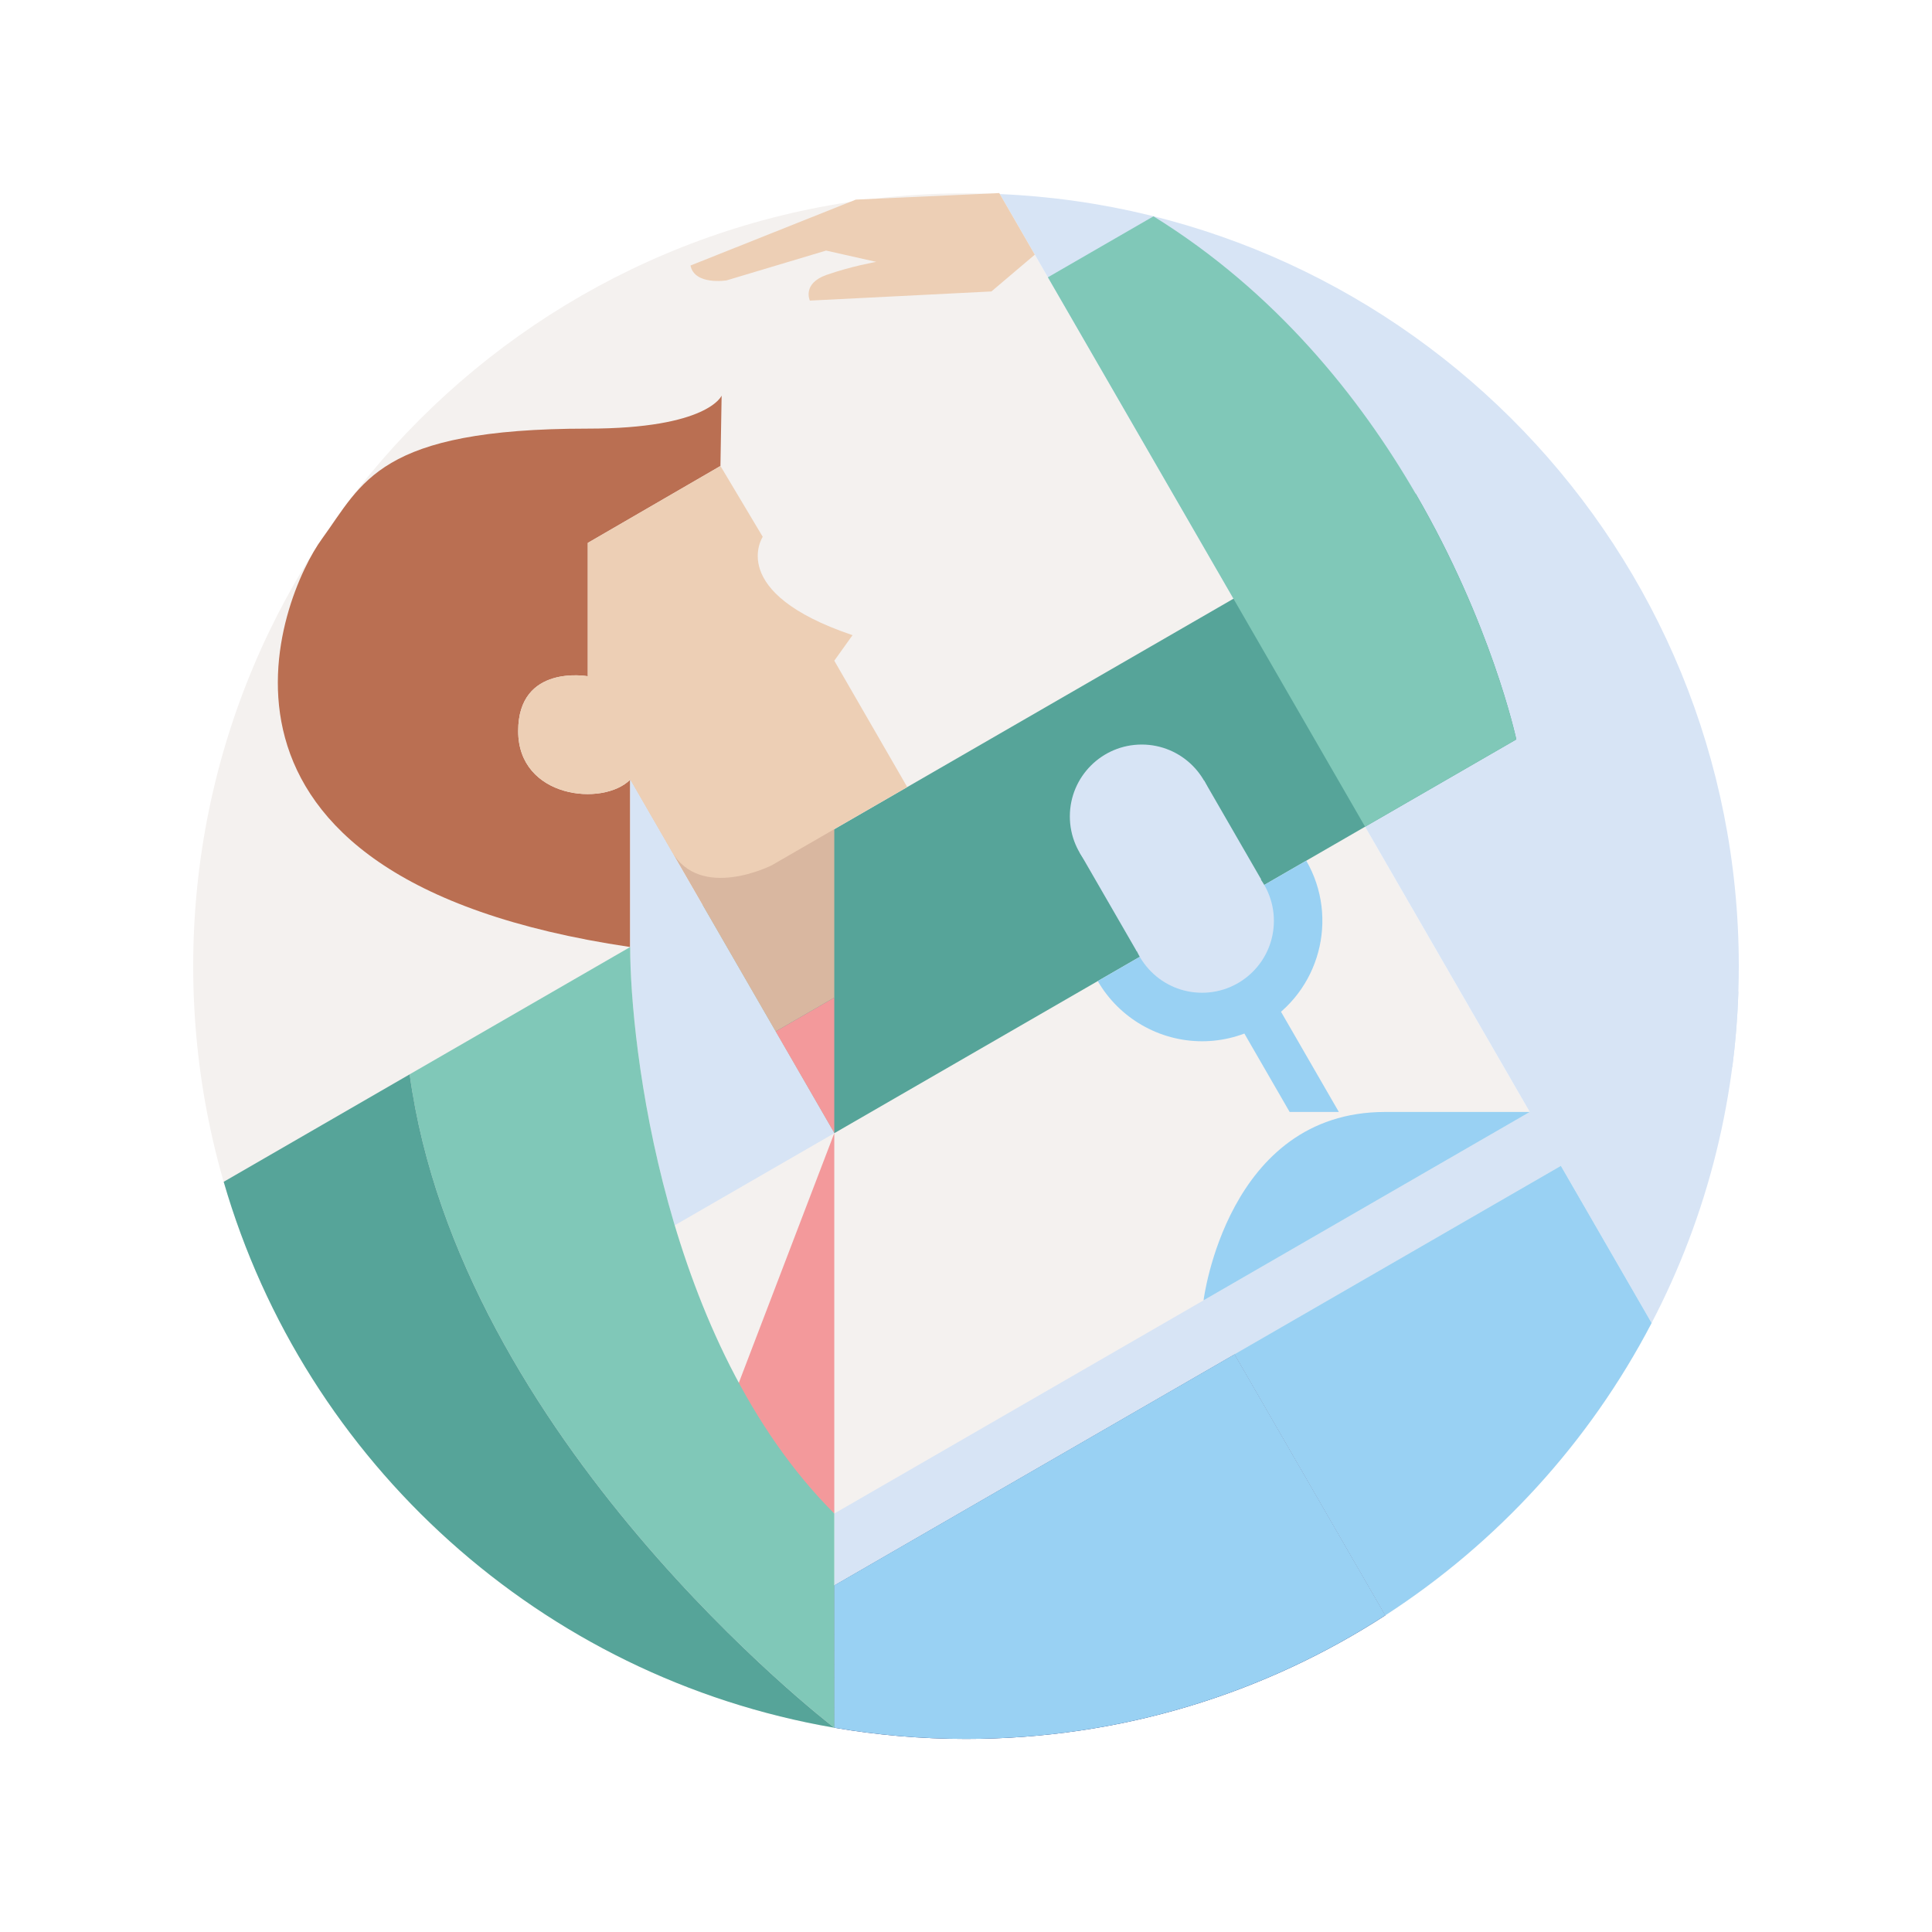<?xml version="1.0" encoding="utf-8"?>
<!-- Generator: Adobe Illustrator 16.0.0, SVG Export Plug-In . SVG Version: 6.00 Build 0)  -->
<!DOCTYPE svg PUBLIC "-//W3C//DTD SVG 1.1//EN" "http://www.w3.org/Graphics/SVG/1.1/DTD/svg11.dtd">
<svg version="1.1" id="Layer_1" xmlns="http://www.w3.org/2000/svg" xmlns:xlink="http://www.w3.org/1999/xlink" x="0px" y="0px"
	 width="96px" height="96px" viewBox="0 0 96 96" enable-background="new 0 0 96 96" xml:space="preserve">
<g>
	<g>
		<path fill-rule="evenodd" clip-rule="evenodd" fill="#F4F1EF" d="M82.067,65.74C75.663,78.021,62.81,86.406,48,86.406
			c-21.208,0-38.4-17.192-38.4-38.4c0-21.207,17.193-38.4,38.4-38.4c0.563,0,1.123,0.012,1.68,0.038L82.067,65.74z"/>
		<path fill-rule="evenodd" clip-rule="evenodd" fill="#1A2B6D" d="M68.839,80.264C62.837,84.151,55.683,86.406,48,86.406
			c-2.232,0-4.418-0.19-6.546-0.557v-7.074L61.349,67.29L68.839,80.264z"/>
		<g>
			<path fill-rule="evenodd" clip-rule="evenodd" fill="#D7E4F5" d="M86.4,48.006c0,6.397-1.565,12.43-4.333,17.734L49.681,9.643
				C70.107,10.521,86.4,27.362,86.4,48.006z"/>
			<path fill-rule="evenodd" clip-rule="evenodd" fill="#D7E4F5" d="M86.379,49.27c-0.04,1.265-0.142,2.515-0.302,3.744
				L41.455,78.775v-3.568L86.379,49.27z"/>
			<path fill-rule="evenodd" clip-rule="evenodd" fill="#99D1F3" d="M68.839,80.264C62.837,84.151,55.683,86.406,48,86.406
				c-2.232,0-4.418-0.19-6.546-0.557v-7.074L61.349,67.29L68.839,80.264z"/>
			<path fill-rule="evenodd" clip-rule="evenodd" fill="#99D1F3" d="M82.067,65.74c-3.082,5.911-7.66,10.921-13.229,14.523
				l-7.49-12.974l16.211-9.358L82.067,65.74z"/>
		</g>
		<path fill-rule="evenodd" clip-rule="evenodd" fill="#F4F1EF" d="M41.455,56.308v18.899c-8.485-8.485-10.142-23.336-10.142-28.15
			c0-3.92,0-6.948,0-7.955c0-0.235,0-0.36,0-0.36L41.455,56.308z"/>
		<g>
			<path fill-rule="evenodd" clip-rule="evenodd" fill="#56A499" d="M75.345,36.74c0,0.001,0,0.001,0,0.001l-7.455,4.304
				L41.455,56.308l-6.541-11.329l26.411-15.249l9.017-5.204C74.093,30.98,75.318,36.619,75.345,36.74z"/>
			<polygon fill-rule="evenodd" clip-rule="evenodd" fill="#D9B7A0" points="31.313,38.742 41.455,41.202 41.455,49.57 
				38.537,51.255 			"/>
			<path fill-rule="evenodd" clip-rule="evenodd" fill="#BA6F52" d="M31.313,47.057v-8.315c-1.346,1.347-5.565,0.927-5.565-2.418
				c0-3.346,3.459-2.722,3.459-2.722v-6.625l6.591-3.822l0.059-3.496c0,0-0.667,1.639-6.65,1.639
				c-10.434,0-11.188,2.713-13.212,5.482C13.973,29.548,8.028,43.611,31.313,47.057z"/>
			<path fill-rule="evenodd" clip-rule="evenodd" fill="#EDCFB5" d="M45.08,39.109l-6.733,3.887c0,0-3.54,1.798-4.982-0.701
				c-1.443-2.5-2.052-3.554-2.052-3.554c-1.346,1.347-5.564,0.927-5.564-2.417c0-3.346,3.459-2.722,3.459-2.722v-6.626l6.591-3.822
				l2.101,3.52c0,0-1.832,2.761,4.462,4.887l-0.907,1.269L45.08,39.109z"/>
			<polygon fill-rule="evenodd" clip-rule="evenodd" fill="#F3999B" points="41.455,56.308 38.537,51.255 41.455,49.57 			"/>
			<path fill-rule="evenodd" clip-rule="evenodd" fill="#D7E4F5" d="M41.455,56.308l-7.929,4.577
				c-1.738-5.808-2.213-11.252-2.213-13.828v-7.955c0-0.236,0-0.36,0-0.36L41.455,56.308z"/>
			<path fill-rule="evenodd" clip-rule="evenodd" fill="#80C8B8" d="M75.345,36.74c0,0.001,0,0.001,0,0.001l-7.514,4.338
				L61.29,29.75l-9.221-15.971l5.246-3.03c6.085,3.768,10.247,8.995,13.025,13.777C74.093,30.98,75.318,36.619,75.345,36.74z"/>
			<polygon fill-rule="evenodd" clip-rule="evenodd" fill="#F3999B" points="41.455,56.308 41.455,75.207 35.857,70.946 			"/>
			<path fill-rule="evenodd" clip-rule="evenodd" fill="#80C8B8" d="M31.313,47.057c0,4.814,1.657,19.665,10.142,28.15V85.85
				c0,0-18.608-14.216-21.099-32.467L31.313,47.057z"/>
			<path fill-rule="evenodd" clip-rule="evenodd" fill="#56A499" d="M41.453,85.849c-14.547-2.498-26.294-13.17-30.338-27.126
				l9.242-5.34C22.831,71.525,41.237,85.684,41.453,85.849z"/>
			<path fill-rule="evenodd" clip-rule="evenodd" fill="#EDCFB5" d="M49.652,9.593l1.767,3.061l-2.156,1.828l-4.516,0.228
				l-4.505,0.227c0,0-0.4-0.848,0.834-1.279c1.234-0.431,2.463-0.646,2.463-0.646l-2.492-0.561l-4.943,1.481
				c0,0-1.591,0.258-1.794-0.738l8.215-3.275L49.652,9.593z"/>
		</g>
		<g>
			<path fill-rule="evenodd" clip-rule="evenodd" fill="#99D1F3" d="M59.804,64.613c0,0,1.161-9.36,9.014-9.36
				c2.53,0,7.197,0,7.197,0L59.804,64.613z"/>
			<polygon fill-rule="evenodd" clip-rule="evenodd" fill="#99D1F3" points="64.082,55.253 66.527,55.253 58.344,41.079 
				56.51,42.138 			"/>
			<g>
				
					<rect x="55.311" y="39.455" transform="matrix(-0.5 -0.866 0.866 -0.5 49.972 114.9)" fill-rule="evenodd" clip-rule="evenodd" fill="#D7E4F5" width="5.679" height="7.142"/>
				<circle fill-rule="evenodd" clip-rule="evenodd" fill="#D7E4F5" cx="56.731" cy="40.567" r="3.571"/>
				<path fill-rule="evenodd" clip-rule="evenodd" fill="#99D1F3" d="M64.908,42.767c1.649,2.856,0.667,6.522-2.189,8.171
					c-0.909,0.524-1.942,0.802-2.987,0.802c-2.133,0-4.119-1.146-5.185-2.991L64.908,42.767z"/>
				<circle fill-rule="evenodd" clip-rule="evenodd" fill="#D7E4F5" cx="59.728" cy="45.758" r="3.571"/>
			</g>
		</g>
	</g>
</g>
</svg>

